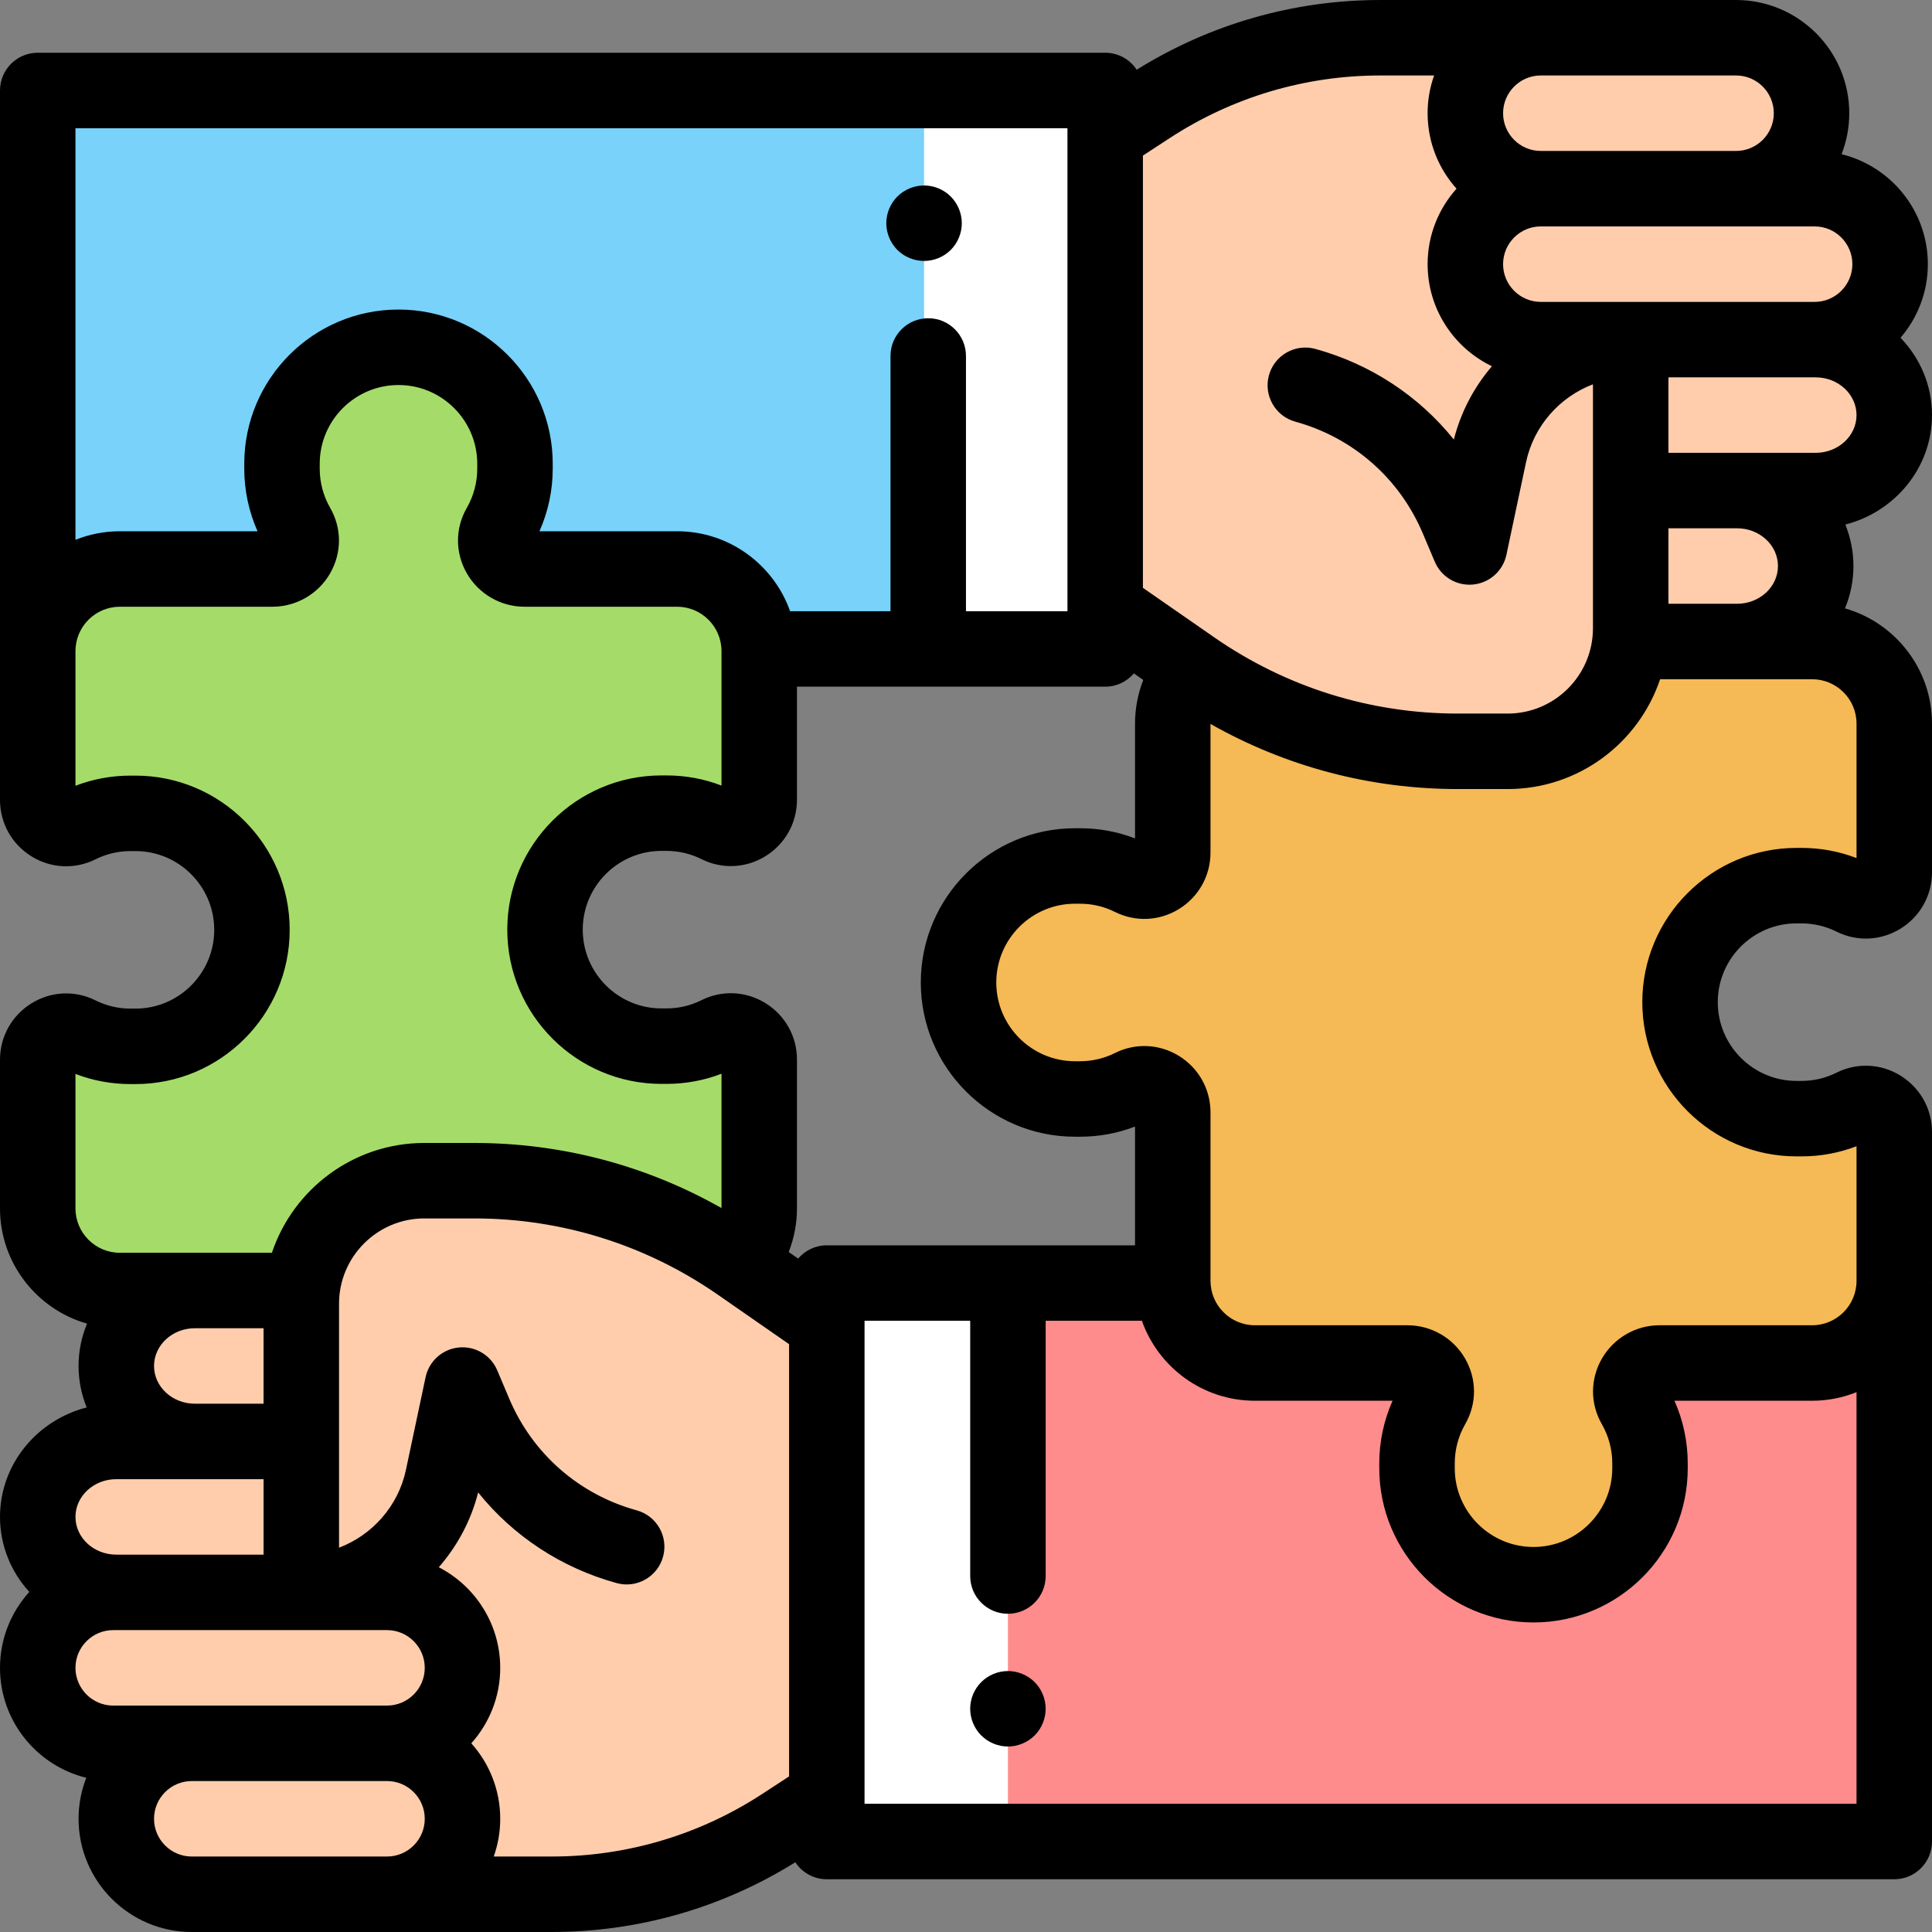 <?xml version="1.0" encoding="iso-8859-1"?>
<!-- Generator: Adobe Illustrator 19.0.0, SVG Export Plug-In . SVG Version: 6.00 Build 0)  -->
<svg version="1.1" id="Capa_1" xmlns="http://www.w3.org/2000/svg" xmlns:xlink="http://www.w3.org/1999/xlink" x="0px" y="0px"
	 viewBox="0 0 512 512" style="enable-background:new 0 0 512 512;" xml:space="preserve">
<rect x="0" y="0" width="512" height="512" fill="#808080" stroke="none"/>
<path style="fill:#FF8C8C;" d="M480.237,361.21H439.77c-5.769,0-9.465,6.239-6.589,11.24c2.602,4.523,4.09,9.768,4.09,15.361v1.282
	c0,17.051-13.823,30.874-30.874,30.874l0,0c-17.051,0-30.874-13.823-30.874-30.874v-1.282c0-5.593,1.488-10.838,4.09-15.361
	c2.877-5.001-0.819-11.24-6.589-11.24h-40.467c-11.826,0-21.442-9.435-21.749-21.187h-91.695v148H502v-148h-0.015
	C501.679,351.775,492.063,361.21,480.237,361.21z"/>
<path style="fill:#F5B955;" d="M476.103,234.707h1.282c4.949,0,9.626,1.165,13.771,3.235c4.986,2.491,10.844-1.221,10.844-6.794
	v-39.381c0-12.02-9.744-21.763-21.763-21.763h-147.68c-12.02,0-21.763,9.744-21.763,21.763v34.168c0,5.574-5.858,9.285-10.845,6.795
	c-4.145-2.07-8.821-3.235-13.771-3.235h-1.282c-17.051,0-30.874,13.823-30.874,30.874l0,0c0,17.051,13.823,30.874,30.874,30.874
	h1.282c4.949,0,9.626-1.165,13.771-3.235c4.986-2.491,10.845,1.221,10.845,6.795v39.432v5.213c0,12.02,9.744,21.763,21.763,21.763
	h40.467c5.769,0,9.465,6.239,6.589,11.24c-2.602,4.523-4.09,9.768-4.09,15.361v1.282c0,17.051,13.823,30.874,30.874,30.874l0,0
	c17.051,0,30.874-13.823,30.874-30.874v-1.282c0-5.593-1.488-10.838-4.09-15.361c-2.877-5.001,0.819-11.24,6.589-11.24h40.467
	c12.02,0,21.763-9.744,21.763-21.763v-39.432c0-5.574-5.858-9.285-10.844-6.794c-4.145,2.07-8.822,3.235-13.771,3.235h-1.282
	c-17.051,0-30.874-13.823-30.874-30.874l0,0C445.229,248.529,459.052,234.707,476.103,234.707z"/>
<rect x="10" y="23.978" style="fill:#78D2FA;" width="282.89" height="148"/>
<path style="fill:#A5DC69;" d="M190.362,274.007c-4.145,2.07-8.821,3.235-13.771,3.235h-1.282
	c-17.051,0-30.874-13.823-30.874-30.874l0,0c0-17.051,13.823-30.874,30.874-30.874h1.282c4.949,0,9.626,1.165,13.771,3.235
	c4.986,2.491,10.845-1.221,10.845-6.795v-39.381c0-12.02-9.744-21.763-21.763-21.763h-40.467c-5.769,0-9.465-6.239-6.589-11.24
	c2.602-4.523,4.09-9.768,4.09-15.361v-1.282c0-17.051-13.823-30.874-30.874-30.874l0,0c-17.051,0-30.874,13.823-30.874,30.874v1.282
	c0,5.593,1.488,10.838,4.09,15.361c2.877,5.001-0.819,11.24-6.589,11.24H31.763c-12.02,0-21.763,9.744-21.763,21.763v39.432
	c0,5.574,5.858,9.285,10.844,6.795c4.145-2.07,8.822-3.235,13.771-3.235h1.282c17.051,0,30.874,13.823,30.874,30.874l0,0
	c0,17.051-13.823,30.874-30.874,30.874h-1.282c-4.949,0-9.626-1.165-13.771-3.235C15.858,271.568,10,275.279,10,280.853v39.381
	c0,12.02,9.744,21.763,21.763,21.763h44.508h103.172c8.38,0,15.654-4.736,19.291-11.678c1.579-3.015,2.473-6.446,2.473-10.085
	v-39.432C201.206,275.227,195.348,271.516,190.362,274.007z"/>
<rect x="244.89" y="23.978" style="fill:#FFFFFF;" width="48" height="148"/>
<g>
	<path style="fill:#FFCDAC;" d="M460.076,10.003h-95.418c-21.759,0-43.046,6.336-61.264,18.234l-10.517,6.869v126.667l22.075,15.327
		c20.635,14.328,45.157,22.006,70.279,22.006h13.21c18.009,0,32.608-14.599,32.608-32.608l0.286,3.505h27.92
		c11.499,0,20.821-8.954,20.821-20s-9.322-20-20.821-20h20.821c11.499,0,20.822-8.954,20.822-20s-9.322-20-20.822-20h0.822
		c11.046,0,20-8.954,20-20s-8.954-20-20-20h-20.822c11.046,0,20-8.954,20-20S471.121,10.003,460.076,10.003z"/>
	<path style="fill:#FFCDAC;" d="M50.822,501.997h34.492h17.251h43.674c21.759,0,43.046-6.336,61.264-18.234l10.517-6.869V350.227
		L195.946,334.9c-20.635-14.328-45.157-22.006-70.279-22.006h-13.21c-18.009,0-32.608,14.599-32.608,32.608l-0.286-3.505h-27.92
		c-11.499,0-20.821,8.954-20.821,20s9.322,20,20.821,20H30.822c-11.499,0-20.822,8.954-20.822,20s9.322,20,20.822,20H30
		c-11.046,0-20,8.954-20,20s8.954,20,20,20h20.822c-11.046,0-20,8.954-20,20S39.776,501.997,50.822,501.997z"/>
</g>
<rect x="219.11" y="340.02" style="fill:#FFFFFF;" width="48" height="148"/>
<path d="M244.89,69.153c2.63,0,5.2-1.06,7.07-2.92c1.859-1.87,2.93-4.45,2.93-7.08s-1.07-5.21-2.93-7.07
	c-1.87-1.86-4.44-2.93-7.07-2.93s-5.21,1.07-7.08,2.93c-1.859,1.86-2.93,4.44-2.93,7.07s1.07,5.21,2.93,7.08
	C239.68,68.093,242.25,69.153,244.89,69.153z"/>
<path d="M488.934,161.224c1.443-3.469,2.245-7.254,2.245-11.22c0-3.878-0.769-7.583-2.151-10.989
	C502.233,135.627,512,123.906,512,110.003c0-7.918-3.173-15.124-8.34-20.491c4.506-5.25,7.238-12.064,7.238-19.509
	c0-14.084-9.758-25.926-22.867-29.136c1.315-3.371,2.044-7.033,2.044-10.864c0-16.542-13.458-30-30-30h-50.641h-1.103H365.76
	c-22.892,0-45.137,6.392-64.525,18.477c-1.789-2.711-4.858-4.502-8.349-4.502H10c-5.522,0-10,4.477-10,10v188.008
	c0,6.136,3.119,11.728,8.344,14.958c5.186,3.207,11.532,3.498,16.97,0.782c2.897-1.447,6.027-2.181,9.302-2.181h1.282
	c11.51,0,20.874,9.364,20.874,20.874s-9.364,20.874-20.874,20.874h-1.282c-3.274,0-6.404-0.734-9.302-2.181
	c-5.439-2.718-11.783-2.426-16.97,0.782C3.119,269.125,0,274.717,0,280.853v39.381c0,14.498,9.768,26.75,23.066,30.543
	c-1.443,3.469-2.245,7.254-2.245,11.22c0,3.878,0.769,7.583,2.151,10.989C9.767,376.373,0,388.094,0,401.997
	c0,7.621,2.94,14.583,7.767,19.881C2.943,427.203,0,434.262,0,441.997c0,14.084,9.758,25.925,22.866,29.136
	c-1.315,3.371-2.044,7.033-2.044,10.864c0,16.542,13.458,30,30,30h51.744h43.675c22.892,0,45.138-6.392,64.525-18.477
	c1.789,2.711,4.858,4.502,8.349,4.502H502c5.522,0,10-4.477,10-10v-148c0-0.065-0.008-0.128-0.01-0.192
	c0.001-0.128,0.01-0.255,0.01-0.383v-39.433c0-6.136-3.119-11.728-8.344-14.958c-5.188-3.208-11.533-3.499-16.97-0.782
	c-2.897,1.447-6.027,2.181-9.302,2.181h-1.282c-11.51,0-20.874-9.364-20.874-20.874s9.364-20.874,20.874-20.874h1.282
	c3.274,0,6.404,0.734,9.302,2.181c5.438,2.717,11.782,2.425,16.97-0.782c5.225-3.23,8.344-8.822,8.344-14.958v-39.381
	C512,177.268,502.232,165.016,488.934,161.224z M442.151,160.003v-20h18.206c5.967,0,10.821,4.486,10.821,10s-4.854,10-10.821,10
	h-6.024H442.151z M481.179,120.003h-20.821h-18.206v-20h38.746h0.281c5.967,0,10.821,4.486,10.821,10
	S487.146,120.003,481.179,120.003z M480.897,80.003h-72.565c-5.514,0-10-4.486-10-10s4.486-10,10-10h51.743h20.822
	c5.514,0,10,4.486,10,10S486.411,80.003,480.897,80.003z M409.435,20.003h50.641c5.514,0,10,4.486,10,10s-4.486,10-10,10h-51.743
	c-5.514,0-10-4.486-10-10s4.486-10,10-10C408.333,20.003,409.435,20.003,409.435,20.003z M365.76,20.003h14.292
	c-1.11,3.13-1.72,6.494-1.72,10c0,7.678,2.902,14.688,7.664,20c-4.761,5.312-7.664,12.322-7.664,20
	c0,11.903,6.968,22.208,17.04,27.053c-4.715,5.513-8.232,12.114-10.086,19.429c-9.28-11.54-22.002-19.973-36.705-24.021
	c-5.327-1.462-10.83,1.663-12.296,6.988s1.663,10.83,6.987,12.295c15.292,4.209,27.606,15.001,33.785,29.609l3.168,7.49
	c1.7,4.023,5.814,6.483,10.165,6.059c4.348-0.417,7.922-3.607,8.827-7.88l5.205-24.555c2.036-9.604,8.917-17.266,17.729-20.624
	v64.651c0,12.466-10.143,22.608-22.608,22.608h-13.21c-23.194,0-45.523-6.992-64.575-20.22l-18.872-13.103V41.233l7.078-4.623
	C326.599,25.746,345.893,20.003,365.76,20.003z M284.896,301.242h1.282c5.069,0,9.969-0.903,14.615-2.69v31.471h-81.68
	c-3.045,0-5.767,1.366-7.601,3.512l-2.495-1.732c1.432-3.671,2.188-7.61,2.188-11.569v-39.432c0-6.136-3.119-11.728-8.343-14.958
	c-5.188-3.208-11.531-3.5-16.972-0.782c-2.896,1.447-6.025,2.181-9.301,2.181h-1.282c-11.51,0-20.873-9.364-20.873-20.874
	s9.363-20.874,20.873-20.874h1.282c3.274,0,6.404,0.734,9.302,2.181c5.438,2.716,11.781,2.426,16.97-0.782
	c5.225-3.23,8.344-8.822,8.344-14.958v-29.957h81.68c3.045,0,5.767-1.366,7.602-3.513l2.495,1.733
	c-1.431,3.653-2.189,7.553-2.189,11.569v30.418c-4.647-1.788-9.547-2.691-14.615-2.691h-1.282
	c-22.538,0-40.874,18.336-40.874,40.875C244.022,282.906,262.358,301.242,284.896,301.242z M282.886,33.978v128H255.99V94.337
	c0-5.523-4.478-10-10-10s-10,4.477-10,10v67.641h-26.601c-4.367-12.329-16.139-21.188-29.945-21.188H142.96
	c2.311-5.201,3.519-10.866,3.519-16.601v-1.282c0-22.538-18.336-40.874-40.874-40.874s-40.874,18.336-40.874,40.874v1.282
	c0,5.735,1.207,11.399,3.518,16.601H31.764c-4.155,0-8.123,0.81-11.764,2.268V33.978H282.886z M20,284.603
	c4.647,1.788,9.547,2.691,14.615,2.691h1.282c22.538,0,40.874-18.336,40.874-40.874s-18.336-40.874-40.874-40.874h-1.282
	c-5.068,0-9.968,0.903-14.615,2.691v-35.682c0-6.486,5.277-11.764,11.764-11.764H72.23c6.254,0,12.087-3.367,15.222-8.788
	c3.16-5.463,3.173-11.982,0.035-17.437c-1.805-3.137-2.758-6.725-2.758-10.376v-1.282c0-11.51,9.364-20.874,20.874-20.874
	s20.874,9.364,20.874,20.874v1.282c0,3.65-0.954,7.238-2.758,10.375c-3.139,5.456-3.126,11.974,0.034,17.438
	c3.136,5.42,8.968,8.788,15.223,8.788h40.467c6.486,0,11.763,5.277,11.763,11.764v35.63c-4.647-1.788-9.547-2.691-14.615-2.691
	h-1.282c-22.537,0-40.873,18.336-40.873,40.875c0,22.538,18.336,40.874,40.873,40.874h1.282c5.069,0,9.969-0.903,14.615-2.69v35.596
	c-19.96-11.307-42.378-17.253-65.539-17.253h-13.21c-18.774,0-34.74,12.211-40.402,29.103H51.644h-19.88
	c-6.486,0-11.764-5.277-11.764-11.763C20,320.236,20,284.603,20,284.603z M40.821,361.997c0-5.514,4.854-10,10.822-10h18.205v20
	H51.644C45.676,371.997,40.821,367.511,40.821,361.997z M30.821,391.997h39.027v20H30.821c-5.967,0-10.821-4.486-10.821-10
	S24.854,391.997,30.821,391.997z M30,431.997h0.821h71.744c5.514,0,10,4.486,10,10s-4.486,10-10,10H50.821H30
	c-5.514,0-10-4.486-10-10S24.486,431.997,30,431.997z M40.821,481.997c0-5.514,4.486-10,10-10h51.744c5.514,0,10,4.486,10,10
	s-4.486,10-10,10H50.821C45.308,491.997,40.821,487.511,40.821,481.997z M146.24,491.997h-15.395c1.11-3.13,1.72-6.494,1.72-10
	c0-7.678-2.902-14.688-7.664-20c4.761-5.312,7.664-12.322,7.664-20c0-11.6-6.622-21.676-16.28-26.665
	c4.885-5.591,8.531-12.327,10.43-19.816c9.28,11.54,22.002,19.972,36.705,24.02c5.327,1.463,10.829-1.663,12.296-6.988
	c1.466-5.325-1.663-10.83-6.987-12.295c-15.292-4.209-27.606-15.001-33.785-29.609l-3.168-7.49c-1.7-4.022-5.813-6.474-10.165-6.059
	c-4.348,0.417-7.922,3.607-8.827,7.88l-5.206,24.555c-2.035,9.604-8.916,17.266-17.729,20.624v-64.651
	c0-12.466,10.143-22.608,22.608-22.608h13.21c23.194,0,45.524,6.992,64.576,20.22l18.871,13.103v114.55l-7.078,4.623
	C185.401,486.254,166.108,491.997,146.24,491.997z M229.114,478.022v-128h28v67.642c0,5.523,4.478,10,10,10s10-4.477,10-10v-67.642
	h25.497c4.367,12.329,16.139,21.188,29.946,21.188h36.484c-2.311,5.201-3.519,10.866-3.519,16.601v1.282
	c0,22.538,18.336,40.874,40.874,40.874s40.874-18.336,40.874-40.874v-1.282c0-5.735-1.208-11.4-3.518-16.601h36.483
	c4.155,0,8.123-0.81,11.764-2.268v109.08L229.114,478.022L229.114,478.022z M492,227.397c-4.647-1.788-9.547-2.691-14.615-2.691
	h-1.282c-22.538,0-40.874,18.336-40.874,40.874s18.336,40.874,40.874,40.874h1.282c5.068,0,9.968-0.903,14.615-2.691v35.683
	c0,6.486-5.277,11.763-11.764,11.763H439.77c-6.254,0-12.086,3.367-15.222,8.788c-3.16,5.464-3.173,11.983-0.034,17.438
	c1.804,3.136,2.757,6.724,2.757,10.375v1.282c0,11.51-9.364,20.874-20.874,20.874s-20.874-9.364-20.874-20.874v-1.282
	c0-3.65,0.954-7.238,2.758-10.375c3.139-5.456,3.126-11.975-0.034-17.438c-3.136-5.42-8.969-8.788-15.223-8.788h-40.467
	c-6.486,0-11.763-5.277-11.763-11.763v-44.645c0-6.136-3.119-11.728-8.343-14.958c-5.188-3.207-11.531-3.5-16.972-0.782
	c-2.896,1.447-6.025,2.181-9.301,2.181h-1.282c-11.51,0-20.874-9.364-20.874-20.874s9.364-20.874,20.874-20.874h1.282
	c3.274,0,6.404,0.734,9.302,2.181c5.438,2.717,11.781,2.425,16.97-0.782c5.225-3.23,8.344-8.822,8.344-14.958v-34.082
	c19.959,11.307,42.378,17.254,65.539,17.254h13.21c18.774,0,34.74-12.211,40.402-29.103h40.292c6.486,0,11.764,5.277,11.764,11.763
	v35.63H492z"/>
<path d="M267.109,442.843c-2.63,0-5.21,1.07-7.069,2.93c-1.86,1.86-2.931,4.44-2.931,7.07s1.07,5.21,2.931,7.07
	c1.87,1.86,4.439,2.93,7.069,2.93c2.631,0,5.21-1.07,7.08-2.93c1.86-1.86,2.92-4.44,2.92-7.07s-1.06-5.21-2.92-7.07
	C272.319,443.913,269.74,442.843,267.109,442.843z"/>
<g>
</g>
<g>
</g>
<g>
</g>
<g>
</g>
<g>
</g>
<g>
</g>
<g>
</g>
<g>
</g>
<g>
</g>
<g>
</g>
<g>
</g>
<g>
</g>
<g>
</g>
<g>
</g>
<g>
</g>
</svg>
